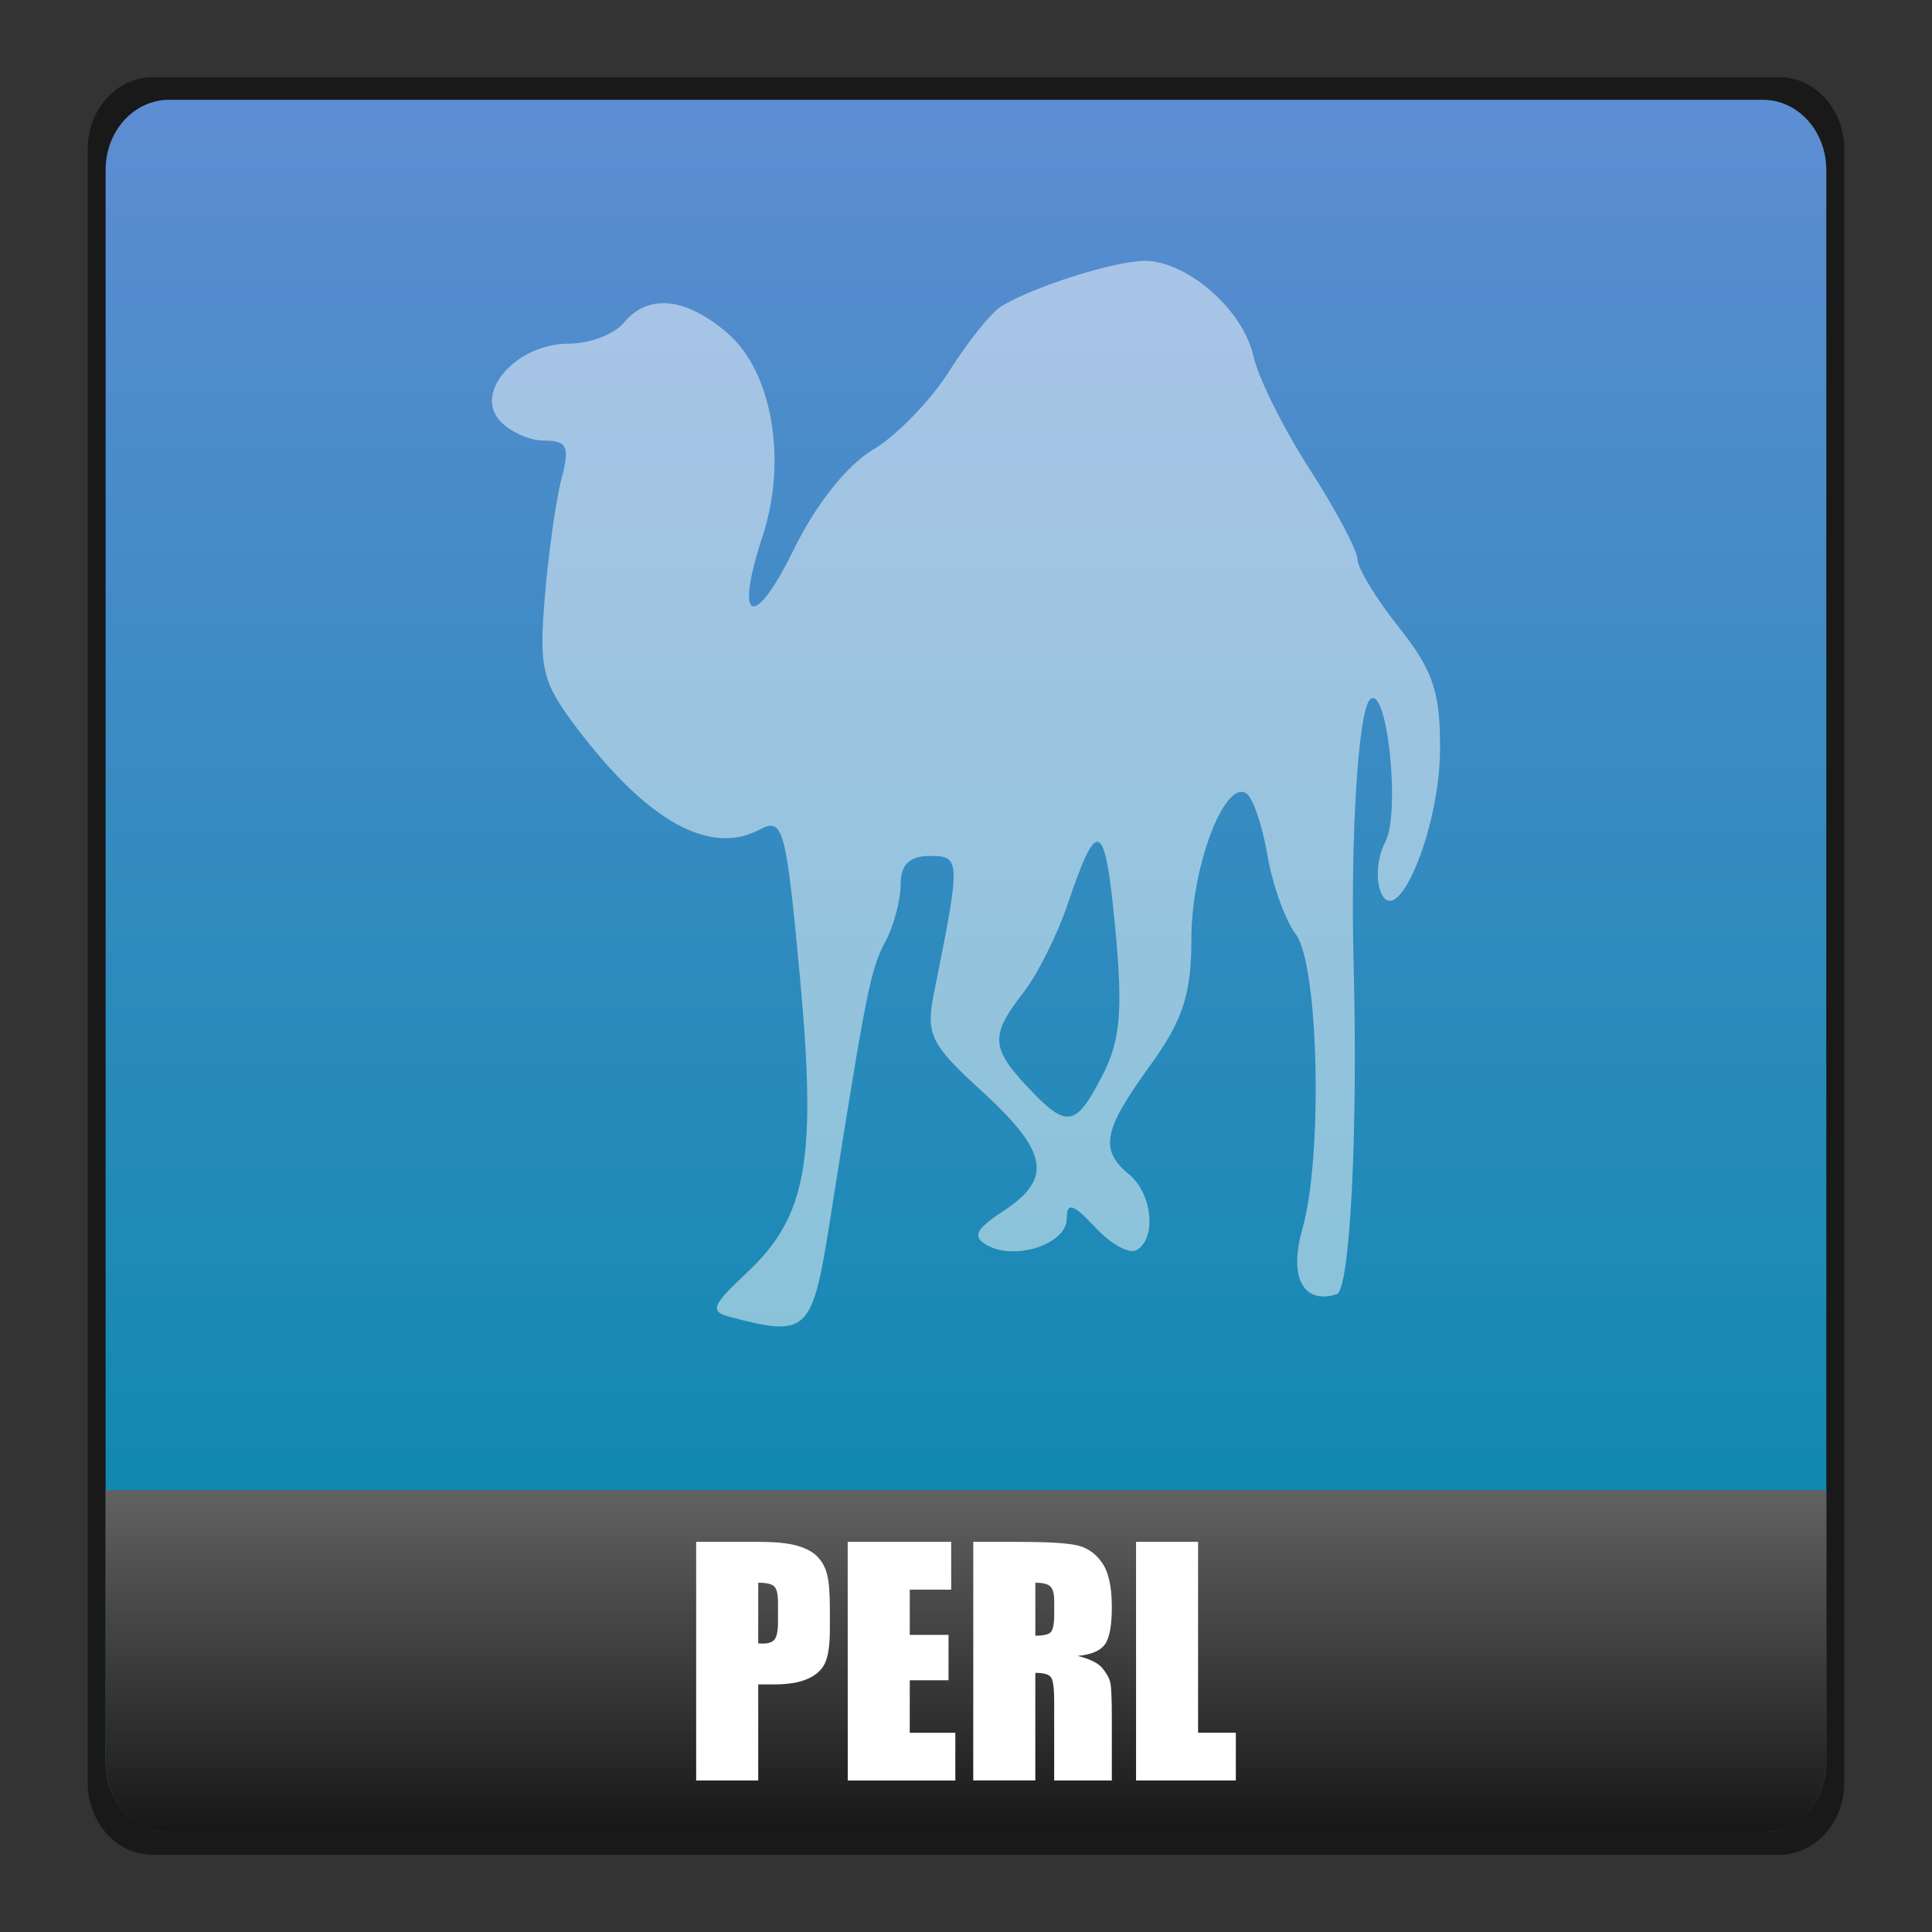 <?xml version="1.0" encoding="UTF-8" standalone="no"?>
<!-- Created with Inkscape (http://www.inkscape.org/) -->

<svg
   xmlns:dc="http://purl.org/dc/elements/1.1/"
   xmlns:cc="http://creativecommons.org/ns#"
   xmlns:rdf="http://www.w3.org/1999/02/22-rdf-syntax-ns#"
   xmlns:svg="http://www.w3.org/2000/svg"
   xmlns="http://www.w3.org/2000/svg"
   xmlns:xlink="http://www.w3.org/1999/xlink"
   xmlns:sodipodi="http://sodipodi.sourceforge.net/DTD/sodipodi-0.dtd"
   xmlns:inkscape="http://www.inkscape.org/namespaces/inkscape"
   width="48"
   height="48"
   id="svg6654"
   version="1.1"
   inkscape:version="0.48+devel r12012"
   sodipodi:docname="text-x-perl.svg">
  <rect width="100%" height="100%" fill="#333333" stroke="none"/>
  <defs
     id="defs6656">
    <linearGradient
       id="linearGradient971">
      <stop
         id="stop973"
         offset="0"
         style="stop-color:#5f8dd3;stop-opacity:1" />
      <stop
         id="stop975"
         offset="1"
         style="stop-color:#0088aa;stop-opacity:1" />
    </linearGradient>
    <linearGradient
       y2="468.359"
       x2="314.349"
       y1="425.617"
       x1="314.349"
       gradientTransform="translate(-123.49,387.44)"
       gradientUnits="userSpaceOnUse"
       id="linearGradient1679"
       xlink:href="#linearGradient971"
       inkscape:collect="always" />
    <linearGradient
       id="linearGradient6707">
      <stop
         id="stop6709"
         offset="0"
         style="stop-color:#000000;stop-opacity:1;" />
      <stop
         id="stop6711"
         offset="1"
         style="stop-color:#ffffff;stop-opacity:1;" />
    </linearGradient>
    <linearGradient
       y2="442.784"
       x2="262.014"
       y1="471.952"
       x1="262.014"
       gradientTransform="translate(-69.686,387.433)"
       gradientUnits="userSpaceOnUse"
       id="linearGradient1696"
       xlink:href="#linearGradient6707"
       inkscape:collect="always" />
  </defs>
  <sodipodi:namedview
     id="base"
     pagecolor="#ffffff"
     bordercolor="#666666"
     borderopacity="1.0"
     inkscape:pageopacity="0.0"
     inkscape:pageshadow="2"
     inkscape:zoom="5.6"
     inkscape:cx="-45.655346"
     inkscape:cy="42.728213"
     inkscape:document-units="px"
     inkscape:current-layer="layer1"
     showgrid="false"
     fit-margin-top="0"
     fit-margin-left="0"
     fit-margin-right="0"
     fit-margin-bottom="0"
     inkscape:window-width="1366"
     inkscape:window-height="718"
     inkscape:window-x="0"
     inkscape:window-y="28"
     inkscape:window-maximized="1" />
  <g
     inkscape:label="Capa 1"
     inkscape:groupmode="layer"
     id="layer1"
     transform="translate(-167.429,-811.219)">
    <path
       style="opacity:0.5;fill:#000000;fill-opacity:1;stroke:none"
       d="m 171.227,813.137 40.403,0 c 0.897,0 1.619,0.798 1.619,1.789 l 0,40.586 c 0,0.991 -0.722,1.789 -1.619,1.789 l -40.403,0 c -0.897,0 -1.619,-0.798 -1.619,-1.789 l 0,-40.586 C 169.608,813.935 170.33,813.137 171.227,813.137 Z"
       id="rect3922"
       inkscape:connector-curvature="0" />
    <path
       inkscape:connector-curvature="0"
       id="path869"
       d="m 171.631,813.698 39.594,0 c 0.874,0 1.578,0.778 1.578,1.744 l 0,39.556 c 0,0.966 -0.704,1.744 -1.578,1.744 l -39.594,0 c -0.874,0 -1.578,-0.778 -1.578,-1.744 l 0,-39.556 C 170.053,814.475 170.757,813.698 171.631,813.698 Z"
       style="fill:url(#linearGradient1679);fill-opacity:1.0;stroke:none" />
    <rect
       style="opacity:0.356;fill:none;stroke:none"
       id="rect4543"
       width="48"
       height="48"
       x="167.429"
       y="811.219" />
    <path
       inkscape:connector-curvature="0"
       style="fill:url(#linearGradient1696);fill-opacity:1;stroke:none"
       d="m 170.054,848.241 0,6.75 c 0,0.966 0.688,1.75 1.562,1.75 l 39.625,0 c 0.874,0 1.562,-0.784 1.562,-1.75 l 0,-6.75 L 170.054,848.241 Z"
       id="path874" />
    <g
       id="g1122"
       transform="translate(0,72.143)"
       style="fill:#000000">
      <path
         sodipodi:nodetypes="cccc"
         inkscape:connector-curvature="0"
         id="polygon27"
         d="M 187.089,187.54 175.006,102.746 140.426,146.581 Z"
         style="fill:#000000;fill-opacity:0.526;fill-rule:evenodd"
         transform="matrix(0.109,0,0,0.109,180.398,819.047)" />
      <path
         id="polygon38"
         transform="translate(167.429,811.219)"
         d="M 20.312,21.25 17.438,29.375 33.406,28.312 23.344,27.5 23.25,27.531 20.312,21.25 Z"
         style="fill:#000000;fill-opacity:0.526;fill-rule:evenodd"
         inkscape:connector-curvature="0" />
      <polygon
         style="fill:#000000;fill-opacity:0.526;fill-rule:evenodd"
         id="polygon68"
         transform="matrix(0.097,0,0,0.097,182.128,820.825)"
         points="58.33,120.01 140.2,146.18 119,63.14 " />
      <path
         sodipodi:nodetypes="cccc"
         inkscape:connector-curvature="0"
         id="polygon96"
         d="M 166.5,0.77 136.818,16.519 112.502,-0.781 Z"
         style="fill:#000000;fill-opacity:0.526;fill-rule:evenodd"
         transform="matrix(0.109,0,0,0.109,180.398,819.047)" />
      <path
         style="fill:#000000;fill-opacity:0.526;fill-rule:evenodd"
         id="path111"
         inkscape:connector-curvature="0"
         d="m 180.61,830.036 1.256,3.561 5.456,-1.224 6.229,-5.789 1.758,-5.583 -2.768,-1.954 -4.706,1.761 c -1.483,1.379 -4.359,4.107 -4.463,4.159 C 183.269,825.019 181.471,828.416 180.61,830.036 Z" />
      <path
         transform="translate(167.429,811.219)"
         id="path169"
         d="m 27.812,9.75 6.25,5.062 c -0.017,0.046 -0.011,0.114 -0.031,0.156 -0.067,0.139 -0.152,0.272 -0.219,0.406 L 26.156,15.344 31.25,18.5 l 0.031,0.031 0.812,0.5 c 0.733,-1.042 1.291,-2.272 1.719,-3.406 l 0.281,-0.531 -0.781,11.781 0.062,1.344 1.156,-15.312 0.031,-0.125 c 0.019,-0.178 0.025,-0.353 0.031,-0.531 0.018,-0.533 -0.026,-1.064 -0.156,-1.562 L 27.812,9.75 Z"
         style="fill:#000000;fill-opacity:0.526;fill-rule:evenodd"
         inkscape:connector-curvature="0" />
      <path
         style="fill:#000000;fill-opacity:0.526;fill-rule:evenodd"
         id="path206"
         inkscape:connector-curvature="0"
         d="m 181.856,833.588 -0.473,5.629 c 0.892,1.218 2.119,1.324 3.406,1.229 C 183.858,838.129 181.998,833.495 181.856,833.588 Z" />
      <path
         sodipodi:nodetypes="cccc"
         inkscape:connector-curvature="0"
         id="polygon109"
         d="M 0,158.09 14.841,132.637 -0.385,102.8 Z"
         style="fill:#000000;fill-opacity:0.526;fill-rule:evenodd"
         transform="matrix(0.109,-0.004,0.004,0.109,179.649,819.215)" />
    </g>
    <path
       style="fill:#ffffff;fill-opacity:0.491"
       d="m 185.582,843.943 c -0.528,-0.137 -0.475,-0.285 0.396,-1.098 1.499,-1.4 1.748,-2.795 1.322,-7.385 -0.34,-3.66 -0.416,-3.94 -0.989,-3.634 -1.239,0.663 -2.787,-0.192 -4.544,-2.51 -0.869,-1.146 -0.951,-1.482 -0.802,-3.268 0.091,-1.095 0.278,-2.416 0.415,-2.937 0.21,-0.799 0.142,-0.946 -0.437,-0.946 -0.377,0 -0.881,-0.235 -1.12,-0.522 -0.6,-0.723 0.47,-1.886 1.737,-1.886 0.515,0 1.129,-0.232 1.365,-0.516 0.608,-0.733 1.538,-0.64 2.582,0.259 1.11,0.955 1.488,3.165 0.864,5.055 -0.705,2.136 -0.215,2.345 0.771,0.33 0.552,-1.128 1.331,-2.112 1.972,-2.49 0.583,-0.344 1.435,-1.22 1.893,-1.946 0.458,-0.726 1.033,-1.448 1.277,-1.604 0.749,-0.48 2.812,-1.139 3.58,-1.145 1.047,-0.007 2.452,1.218 2.703,2.358 0.118,0.539 0.749,1.809 1.402,2.822 0.653,1.014 1.187,2.02 1.187,2.237 0,0.217 0.464,0.979 1.032,1.693 0.85,1.07 1.029,1.609 1.018,3.057 -0.016,1.987 -1.087,4.52 -1.478,3.499 -0.124,-0.322 -0.072,-0.872 0.115,-1.221 0.391,-0.73 0.046,-3.969 -0.378,-3.545 -0.295,0.295 -0.488,3.455 -0.405,6.638 0.108,4.134 -0.093,8.032 -0.419,8.135 -0.833,0.265 -1.198,-0.422 -0.856,-1.615 0.515,-1.796 0.409,-6.572 -0.162,-7.326 -0.264,-0.349 -0.582,-1.238 -0.707,-1.976 -0.125,-0.738 -0.362,-1.426 -0.526,-1.528 -0.542,-0.335 -1.361,1.835 -1.361,3.607 0,1.387 -0.209,2.029 -1.032,3.165 -1.164,1.607 -1.256,2.084 -0.516,2.697 0.577,0.479 0.689,1.573 0.193,1.879 -0.178,0.11 -0.642,-0.142 -1.032,-0.561 -0.551,-0.591 -0.709,-0.64 -0.709,-0.22 0,0.629 -1.275,1.056 -1.979,0.662 -0.377,-0.211 -0.288,-0.398 0.404,-0.851 1.232,-0.807 1.113,-1.47 -0.534,-2.975 -1.284,-1.174 -1.398,-1.41 -1.188,-2.454 0.666,-3.305 0.663,-3.392 -0.106,-3.392 -0.504,0 -0.726,0.217 -0.726,0.711 0,0.391 -0.171,1.03 -0.38,1.42 -0.368,0.688 -0.478,1.242 -1.37,6.899 C 187.611,844.335 187.501,844.443 185.582,843.943 z m 9.236,-6.005 c 0.447,-0.864 0.512,-1.604 0.32,-3.648 -0.255,-2.716 -0.441,-2.811 -1.186,-0.6 -0.255,0.757 -0.751,1.745 -1.102,2.196 -0.819,1.051 -0.804,1.368 0.109,2.339 C 193.937,839.265 194.149,839.233 194.819,837.938 Z"
       id="path1119"
       inkscape:connector-curvature="0" />
    <g
       transform="translate(226.382,816.741)"
       style="font-size:7.5px;font-style:normal;font-variant:normal;font-weight:bold;font-stretch:normal;line-height:125%;letter-spacing:0px;word-spacing:0px;fill:#ffffff;fill-opacity:1;stroke:none;font-family:Impact;-inkscape-font-specification:Impact Bold"
       id="text1121">
      <path
         d="m -41.657,32.785 1.553,0 q 0.63,0 0.967,0.099 0.341,0.099 0.509,0.286 0.172,0.187 0.231,0.454 0.062,0.264 0.062,0.82 l 0,0.516 q 0,0.568 -0.117,0.828 -0.117,0.26 -0.432,0.399 -0.311,0.139 -0.817,0.139 l -0.414,0 0,2.388 -1.542,0 L -41.657,32.785 z m 1.542,1.014 0,1.509 q 0.066,0.004 0.114,0.004 0.212,0 0.293,-0.103 0.084,-0.106 0.084,-0.436 l 0,-0.487 q 0,-0.304 -0.095,-0.396 Q -39.815,33.8 -40.115,33.8 Z"
         id="path1126"
         inkscape:connector-curvature="0" />
      <path
         d="m -37.892,32.785 2.571,0 0,1.187 -1.029,0 0,1.124 0.963,0 0,1.128 -0.963,0 0,1.304 1.132,0 0,1.187 -2.673,0 L -37.892,32.785 Z"
         id="path1128"
         inkscape:connector-curvature="0" />
      <path
         d="m -34.772,32.785 1.091,0 q 1.091,0 1.476,0.084 0.388,0.084 0.63,0.432 0.245,0.344 0.245,1.102 0,0.692 -0.172,0.93 -0.172,0.238 -0.677,0.286 0.458,0.114 0.615,0.304 0.157,0.19 0.194,0.352 0.04,0.157 0.04,0.875 l 0,1.564 -1.432,0 0,-1.97 q 0,-0.476 -0.077,-0.59 -0.073,-0.114 -0.392,-0.114 l 0,2.673 -1.542,0 L -34.772,32.785 z m 1.542,1.014 0,1.318 q 0.26,0 0.363,-0.07 0.106,-0.073 0.106,-0.465 l 0,-0.326 q 0,-0.282 -0.103,-0.37 Q -32.963,33.8 -33.23,33.8 Z"
         id="path1130"
         inkscape:connector-curvature="0" />
      <path
         d="m -29.187,32.785 0,4.742 0.938,0 0,1.187 -2.479,0 0,-5.929 L -29.187,32.785 Z"
         id="path1132"
         inkscape:connector-curvature="0" />
    </g>
  </g>
</svg>
